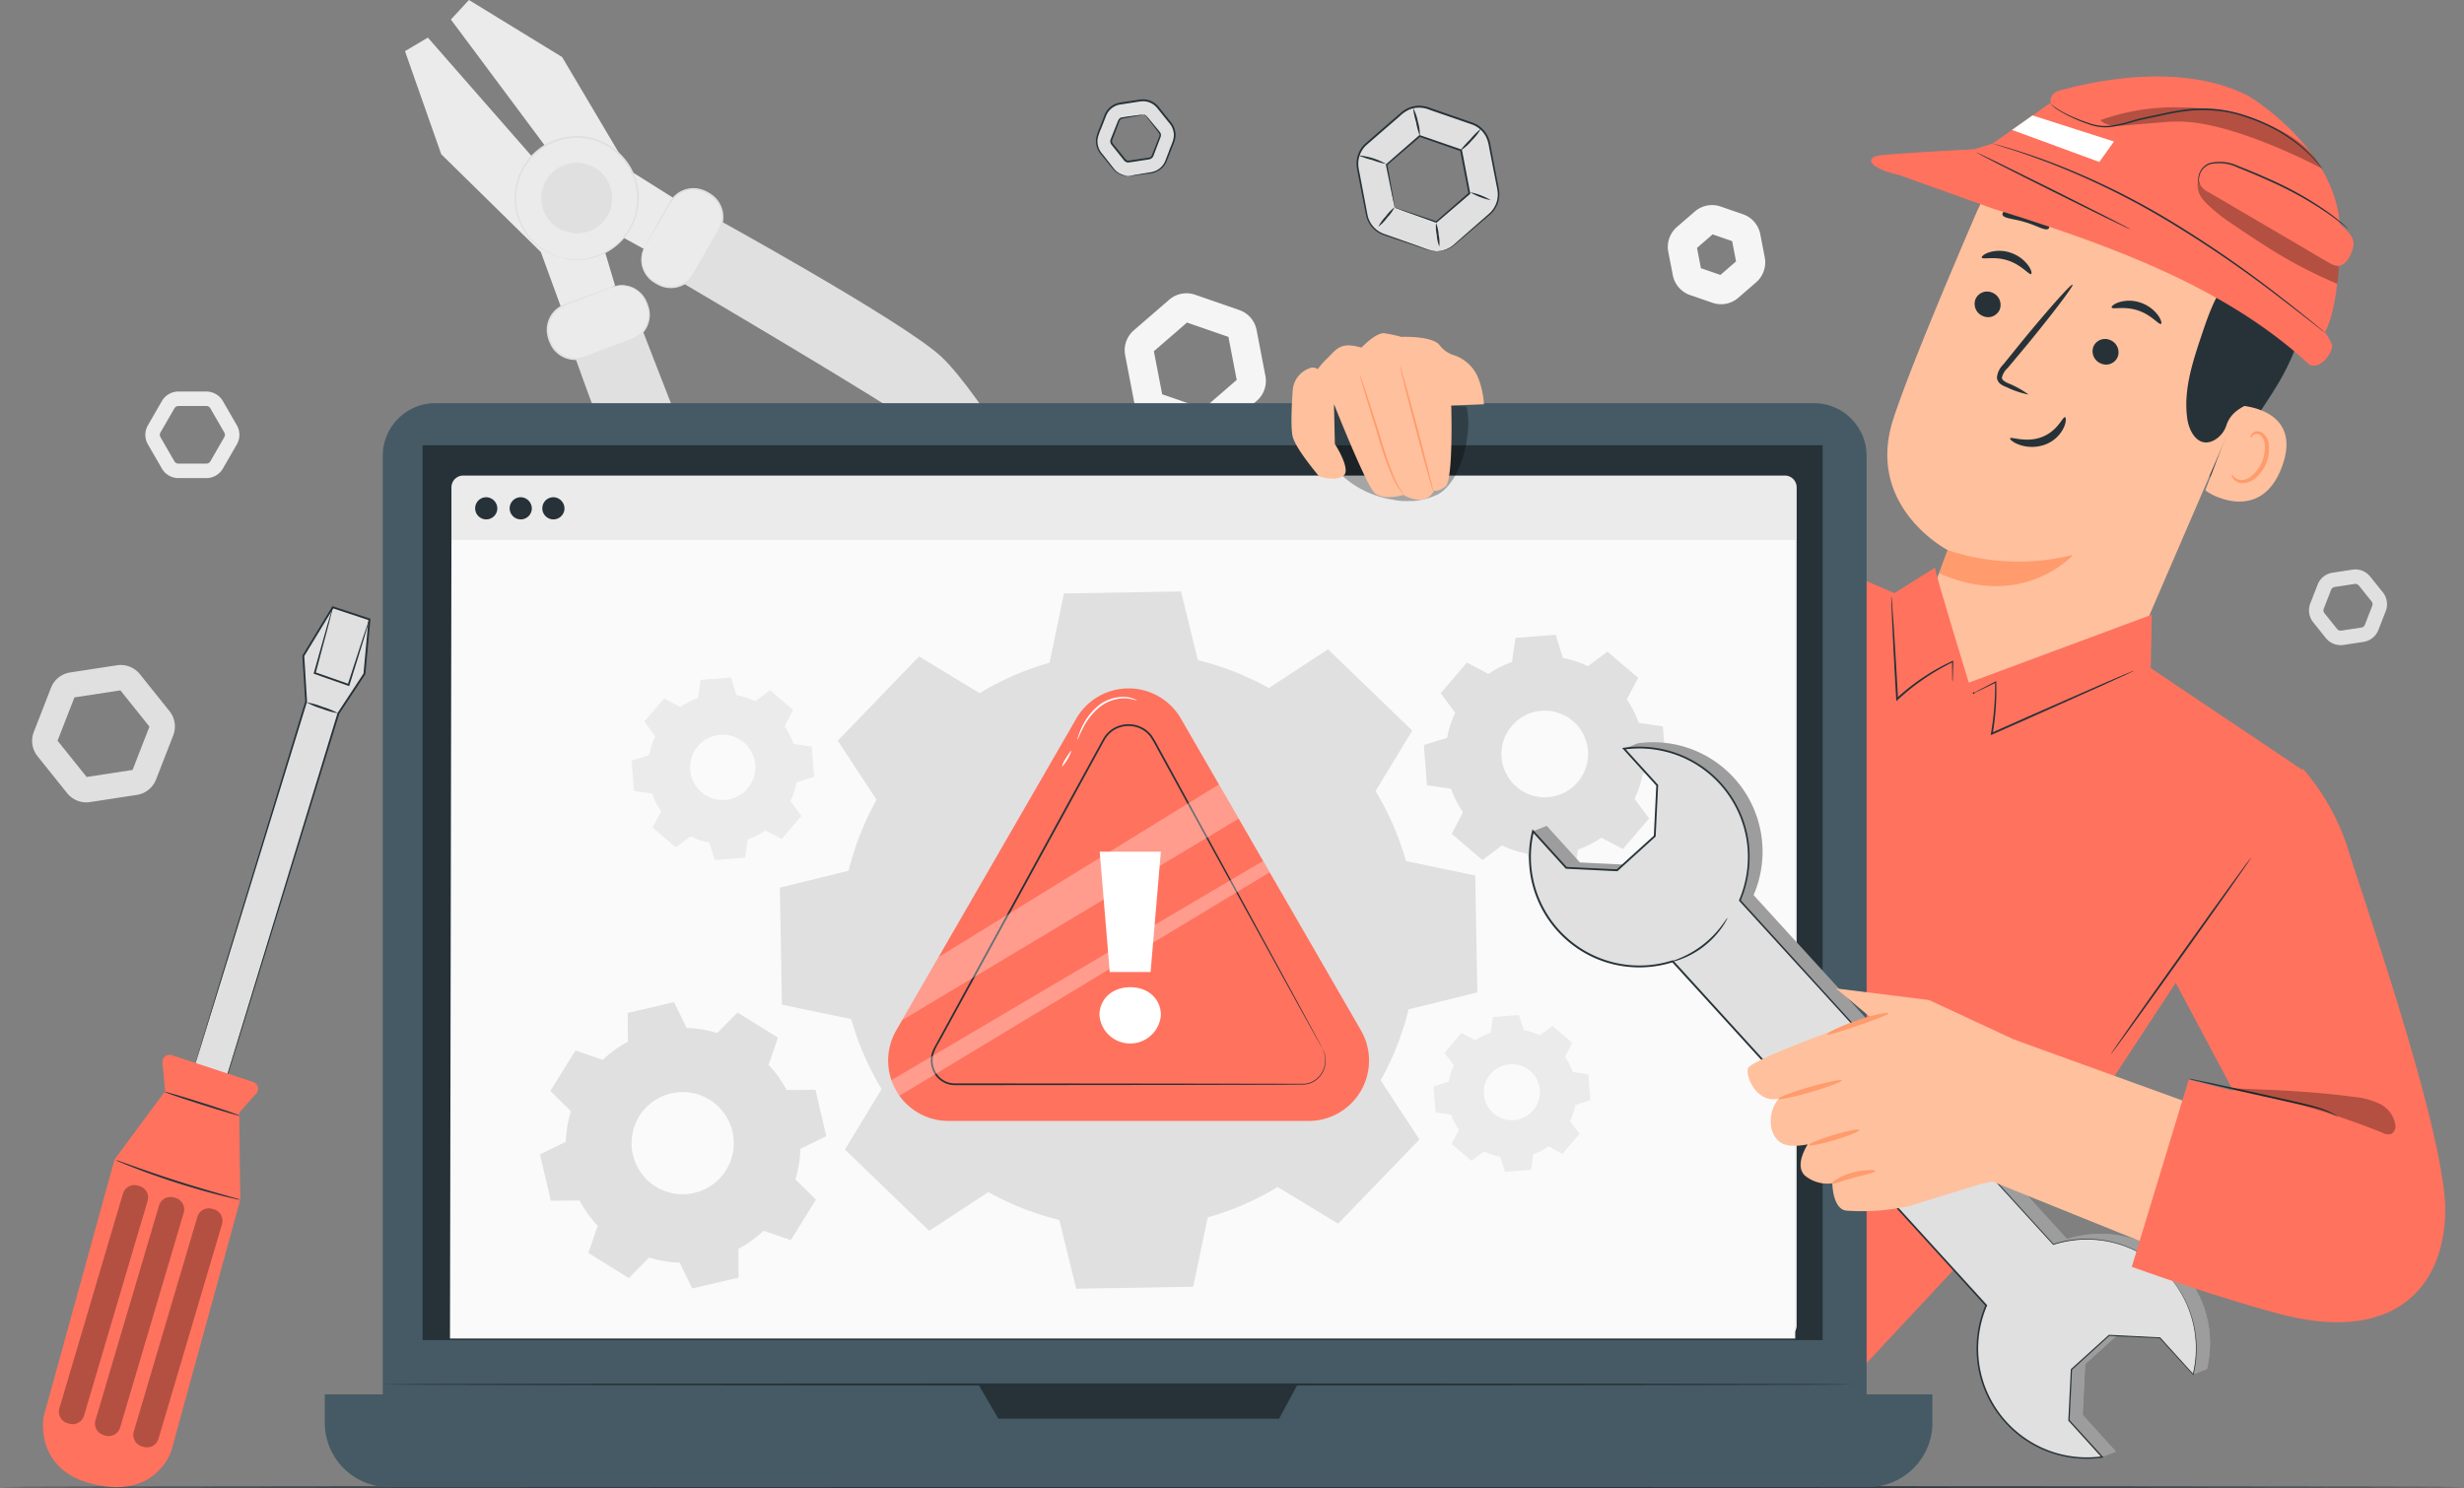 <svg id="Grupo_1079087" data-name="Grupo 1079087" xmlns="http://www.w3.org/2000/svg" xmlns:xlink="http://www.w3.org/1999/xlink" width="382" height="230.733" viewBox="0 0 382 230.733">
  <rect x="0" y="0" width="382" height="230.733" fill="#808080" stroke="none"/>
  <defs>
    <clipPath id="clip-path">
      <rect id="Rectángulo_379062" data-name="Rectángulo 379062" width="382" height="230.733" fill="none"/>
    </clipPath>
    <clipPath id="clip-path-5">
      <rect id="Rectángulo_379048" data-name="Rectángulo 379048" width="13.833" height="37.077" fill="none"/>
    </clipPath>
    <clipPath id="clip-path-10">
      <rect id="Rectángulo_379053" data-name="Rectángulo 379053" width="34.24" height="9.435" fill="none"/>
    </clipPath>
    <clipPath id="clip-path-11">
      <rect id="Rectángulo_379054" data-name="Rectángulo 379054" width="21.884" height="17.131" fill="none"/>
    </clipPath>
    <clipPath id="clip-path-12">
      <rect id="Rectángulo_379056" data-name="Rectángulo 379056" width="52.185" height="36.567" fill="none"/>
    </clipPath>
    <clipPath id="clip-path-13">
      <rect id="Rectángulo_379057" data-name="Rectángulo 379057" width="58.639" height="36.411" fill="none"/>
    </clipPath>
    <clipPath id="clip-path-14">
      <rect id="Rectángulo_379058" data-name="Rectángulo 379058" width="105.028" height="110.831" fill="none"/>
    </clipPath>
    <clipPath id="clip-path-15">
      <rect id="Rectángulo_379059" data-name="Rectángulo 379059" width="25.392" height="7.154" fill="none"/>
    </clipPath>
    <clipPath id="clip-path-16">
      <rect id="Rectángulo_379060" data-name="Rectángulo 379060" width="23.006" height="15.042" fill="none"/>
    </clipPath>
  </defs>
  <g id="Grupo_1079086" data-name="Grupo 1079086" clip-path="url(#clip-path)">
    <g id="Grupo_1079047" data-name="Grupo 1079047">
      <g id="Grupo_1079046" data-name="Grupo 1079046" clip-path="url(#clip-path)">
        <path id="Trazado_828046" data-name="Trazado 828046" d="M323.109,103.486a4.052,4.052,0,0,1-1.33-.224l-6.869-2.38a4.087,4.087,0,0,1-2.668-3.081l-1.373-7.139a4.088,4.088,0,0,1,1.335-3.851l5.5-4.759a4.085,4.085,0,0,1,4-.77l6.869,2.38a4.085,4.085,0,0,1,2.668,3.081l1.373,7.138a4.089,4.089,0,0,1-1.334,3.85l-5.5,4.759a4.087,4.087,0,0,1-2.672.994m-6.5-6.766,6.419,2.224,5.136-4.447-1.283-6.671L320.457,85.6l-5.136,4.447Z" transform="translate(-136.433 -35.584)" fill="#f5f5f5"/>
        <path id="Trazado_828047" data-name="Trazado 828047" d="M469.136,72.049a4.051,4.051,0,0,1-1.329-.223l-3.478-1.2a4.087,4.087,0,0,1-2.667-3.082l-.7-3.613a4.086,4.086,0,0,1,1.334-3.85l2.783-2.41a4.085,4.085,0,0,1,4-.769l3.476,1.205a4.086,4.086,0,0,1,2.668,3.082l.695,3.612a4.088,4.088,0,0,1-1.332,3.85l-2.783,2.41a4.088,4.088,0,0,1-2.673.993m-3.111-5.591,3.027,1.049,2.421-2.1-.605-3.145-3.027-1.049-2.421,2.1Z" transform="translate(-202.323 -24.879)" fill="#f5f5f5"/>
        <path id="Trazado_828048" data-name="Trazado 828048" d="M642.984,169.125a2.963,2.963,0,0,1-2.307-1.105l-1.958-2.444a2.963,2.963,0,0,1-.448-2.919l1.137-2.918a2.96,2.96,0,0,1,2.3-1.847l3.1-.475a2.962,2.962,0,0,1,2.751,1.072l1.959,2.444a2.961,2.961,0,0,1,.448,2.918l-1.137,2.918a2.961,2.961,0,0,1-2.3,1.847l-3.1.475a2.888,2.888,0,0,1-.444.034m2.27-9.5a.684.684,0,0,0-.107.008l-3.1.475a.709.709,0,0,0-.552.443l-1.138,2.918a.711.711,0,0,0,.108.7l1.959,2.444a.714.714,0,0,0,.66.257l3.1-.475a.709.709,0,0,0,.552-.443l1.138-2.918a.711.711,0,0,0-.108-.7l-1.959-2.444a.711.711,0,0,0-.554-.265" transform="translate(-280.1 -69.088)" fill="#e0e0e0"/>
        <path id="Trazado_828049" data-name="Trazado 828049" d="M17.274,205.1a3.808,3.808,0,0,1-2.965-1.422l-4.6-5.741a3.807,3.807,0,0,1-.575-3.751l2.671-6.858a3.807,3.807,0,0,1,2.961-2.374l7.275-1.115a3.8,3.8,0,0,1,3.536,1.377l4.6,5.742a3.806,3.806,0,0,1,.576,3.75l-2.672,6.858a3.806,3.806,0,0,1-2.961,2.374l-7.274,1.115a3.77,3.77,0,0,1-.571.043m-4.456-9.56,4.508,5.623,7.123-1.092,2.615-6.715-4.508-5.623-7.123,1.092Zm14.294-2.125Z" transform="translate(-3.895 -80.685)" fill="#e0e0e0"/>
        <path id="Trazado_828050" data-name="Trazado 828050" d="M49.627,121.639H45.289a2.961,2.961,0,0,1-2.558-1.477l-2.169-3.757a2.961,2.961,0,0,1,0-2.953l2.169-3.757a2.961,2.961,0,0,1,2.558-1.477h4.338a2.962,2.962,0,0,1,2.558,1.476l2.169,3.758a2.961,2.961,0,0,1,0,2.953l-2.169,3.758a2.962,2.962,0,0,1-2.558,1.476m-4.338-11.176a.711.711,0,0,0-.614.355l-2.169,3.757a.71.71,0,0,0,0,.709l2.169,3.757a.711.711,0,0,0,.614.355h4.338a.712.712,0,0,0,.615-.355l2.169-3.757a.71.71,0,0,0,0-.709l-2.169-3.757a.711.711,0,0,0-.615-.355Z" transform="translate(-17.633 -47.506)" fill="#ebebeb"/>
        <path id="Trazado_828051" data-name="Trazado 828051" d="M160.69,31.7l-8.459-5.323L141.846,8.846,127.4,0l-2.8,3.028L126.072,5l4.557,6.117,18.107,24.3,7.384,4.063Z" transform="translate(-54.698 0)" fill="#ebebeb"/>
        <path id="Trazado_828052" data-name="Trazado 828052" d="M144.491,48.859l-2.423-8.072L115.462,10.393l-3.547,2.1,5.617,15.981,15.445,15.17,3.461,9.475Z" transform="translate(-49.128 -4.562)" fill="#ebebeb"/>
        <path id="Trazado_828053" data-name="Trazado 828053" d="M191.294,59.176s30.045,16.488,36.1,22.055,20.194,28.741,18.758,31.7-2.535,3.34-5.795.494-13.792-18.75-16.624-21.32S185.708,68.89,185.708,68.89Z" transform="translate(-81.522 -25.977)" fill="#e0e0e0"/>
        <path id="Trazado_828054" data-name="Trazado 828054" d="M149.521,56.566a9.515,9.515,0,1,1,11.6-6.815,9.515,9.515,0,0,1-11.6,6.815" transform="translate(-62.51 -16.611)" fill="#ebebeb"/>
        <path id="Trazado_828055" data-name="Trazado 828055" d="M149.431,56.46a15.292,15.292,0,0,0,2.324.24,9.108,9.108,0,0,0,2.694-.4,9.406,9.406,0,0,0,6.706-9.927,8.82,8.82,0,0,0-.641-2.617,10.512,10.512,0,0,0-.609-1.256,10.658,10.658,0,0,0-.821-1.161,9.334,9.334,0,0,0-10.722-2.788,8.605,8.605,0,0,0-2.426,1.415,8.829,8.829,0,0,0-1.835,1.974,9.434,9.434,0,0,0,1.023,11.936,9.126,9.126,0,0,0,2.16,1.658,15.23,15.23,0,0,0,2.146.922.6.6,0,0,1-.151-.032l-.438-.122a4.354,4.354,0,0,1-.7-.243,6.7,6.7,0,0,1-.915-.425,8.986,8.986,0,0,1-2.222-1.644,9.6,9.6,0,0,1-2.792-7.4,9.644,9.644,0,0,1,1.663-4.8,9.044,9.044,0,0,1,1.881-2.038,8.845,8.845,0,0,1,2.5-1.465,9.595,9.595,0,0,1,11.049,2.873,8.823,8.823,0,0,1,1.467,2.494,9.059,9.059,0,0,1,.65,2.7,9.653,9.653,0,0,1-.885,5,9.6,9.6,0,0,1-6.043,5.105,9,9,0,0,1-2.741.355,6.71,6.71,0,0,1-1.006-.075,4.391,4.391,0,0,1-.728-.126l-.442-.106a.612.612,0,0,1-.148-.046" transform="translate(-62.42 -16.506)" fill="#e0e0e0"/>
        <path id="Trazado_828056" data-name="Trazado 828056" d="M153.806,55.8a5.372,5.372,0,1,1,6.551-3.848,5.373,5.373,0,0,1-6.551,3.848" transform="translate(-65.752 -19.853)" fill="#e0e0e0"/>
        <path id="Trazado_828057" data-name="Trazado 828057" d="M153.714,55.69a12.651,12.651,0,0,0,1.312.111,5.355,5.355,0,0,0,3.291-1.171A5.252,5.252,0,0,0,160.275,50a5.254,5.254,0,0,0-1.158-2.809,5.213,5.213,0,0,0-5.983-1.555,5.256,5.256,0,0,0-2.38,1.889,5.253,5.253,0,0,0-.543,5,5.357,5.357,0,0,0,2.3,2.625,12.814,12.814,0,0,0,1.2.543,4.092,4.092,0,0,1-1.254-.443,5.349,5.349,0,0,1-2.44-2.645,5.411,5.411,0,0,1-.432-2.488,5.5,5.5,0,0,1,.944-2.741,5.5,5.5,0,0,1,2.5-2,5.474,5.474,0,0,1,6.31,1.64,5.5,5.5,0,0,1,1.205,2.964,5.489,5.489,0,0,1-.51,2.853,5.405,5.405,0,0,1-1.589,1.963,5.35,5.35,0,0,1-3.419,1.123,4.1,4.1,0,0,1-1.311-.224" transform="translate(-65.661 -19.744)" fill="#e0e0e0"/>
        <path id="Trazado_828058" data-name="Trazado 828058" d="M177.86,61.071l3.886-6.764A4.143,4.143,0,0,1,187.4,52.78l.364.209a4.142,4.142,0,0,1,1.527,5.655l-3.886,6.764a4.143,4.143,0,0,1-5.655,1.528l-.364-.209a4.141,4.141,0,0,1-1.527-5.655" transform="translate(-77.835 -22.927)" fill="#ebebeb"/>
        <path id="Trazado_828059" data-name="Trazado 828059" d="M177.811,60.971a5.351,5.351,0,0,0-.466,1.58,4.233,4.233,0,0,0,.249,1.891,4.517,4.517,0,0,0,.581,1.041,4.235,4.235,0,0,0,.98.9,6.105,6.105,0,0,0,1.313.672,4.021,4.021,0,0,0,4.526-1.442c1.289-2.152,2.655-4.614,4.121-7.143a4.014,4.014,0,0,0,.02-3.947A3.916,3.916,0,0,0,187.8,53.11a4.861,4.861,0,0,0-1.726-.766,4.029,4.029,0,0,0-3.292.784,8.492,8.492,0,0,0-1.786,2.5l-2.307,3.922c-.266.44-.479.793-.64,1.059a2.439,2.439,0,0,1-.24.359,2.34,2.34,0,0,1,.189-.389c.15-.273.346-.634.592-1.086l2.227-3.968.742-1.312a4.406,4.406,0,0,1,1.072-1.278,4.27,4.27,0,0,1,3.5-.858,5.113,5.113,0,0,1,1.822.794,4.174,4.174,0,0,1,1.433,1.509,4.3,4.3,0,0,1-.015,4.233c-1.474,2.54-2.824,4.962-4.158,7.156a4.252,4.252,0,0,1-4.816,1.5,6.285,6.285,0,0,1-1.355-.714,4.378,4.378,0,0,1-1.012-.961,4.642,4.642,0,0,1-.587-1.1,4.094,4.094,0,0,1,.148-3.155,2.25,2.25,0,0,1,.223-.373" transform="translate(-77.786 -22.827)" fill="#e0e0e0"/>
        <path id="Trazado_828060" data-name="Trazado 828060" d="M157.618,92.006s11.383,32.326,15.891,39.2,25.074,24.6,28.228,23.663,3.708-1.958,1.429-5.637-16.258-16.657-18.332-19.869-16.723-41.292-16.723-41.292Z" transform="translate(-69.191 -38.663)" fill="#e0e0e0"/>
        <path id="Trazado_828061" data-name="Trazado 828061" d="M161.318,79.166,154.012,81.9a4.142,4.142,0,0,0-2.427,5.331l.147.393a4.142,4.142,0,0,0,5.331,2.426l7.306-2.735a4.141,4.141,0,0,0,2.426-5.331l-.147-.393a4.141,4.141,0,0,0-5.331-2.427" transform="translate(-66.427 -34.636)" fill="#ebebeb"/>
        <path id="Trazado_828062" data-name="Trazado 828062" d="M161.216,79.125a2.319,2.319,0,0,1,.4-.158,4.09,4.09,0,0,1,3.137.367,4.607,4.607,0,0,1,.987.757,4.384,4.384,0,0,1,.784,1.155,6.276,6.276,0,0,1,.484,1.454,4.253,4.253,0,0,1-2.26,4.509c-2.382.959-4.991,1.9-7.737,2.938a4.3,4.3,0,0,1-4.179-.673,4.183,4.183,0,0,1-1.257-1.66,5.128,5.128,0,0,1-.488-1.927,4.27,4.27,0,0,1,1.416-3.31,4.414,4.414,0,0,1,1.435-.849l1.415-.52,4.277-1.551,1.168-.408a2.43,2.43,0,0,1,.414-.123,2.422,2.422,0,0,1-.394.179l-1.148.459L155.429,81.4a8.481,8.481,0,0,0-2.76,1.355,4.027,4.027,0,0,0-1.309,3.121,4.862,4.862,0,0,0,.475,1.827,3.91,3.91,0,0,0,1.178,1.546,4.016,4.016,0,0,0,3.9.623c2.734-1.036,5.385-1.984,7.718-2.906a4.023,4.023,0,0,0,2.159-4.231,6.1,6.1,0,0,0-.449-1.4,4.225,4.225,0,0,0-.731-1.113,4.5,4.5,0,0,0-.932-.743,4.25,4.25,0,0,0-1.825-.554,5.385,5.385,0,0,0-1.635.2" transform="translate(-66.325 -34.595)" fill="#e0e0e0"/>
      </g>
    </g>
    <g id="Grupo_1079049" data-name="Grupo 1079049">
      <g id="Grupo_1079048" data-name="Grupo 1079048" clip-path="url(#clip-path)">
        <path id="Trazado_828063" data-name="Trazado 828063" d="M382,410.9c0,.081-85.52.146-190.991.146C85.5,411.046,0,410.981,0,410.9s85.5-.146,191.009-.146c105.471,0,190.991.065,190.991.146" transform="translate(0 -180.313)" fill="#263238"/>
      </g>
    </g>
    <g id="Grupo_1079060" data-name="Grupo 1079060">
      <g id="Grupo_1079059" data-name="Grupo 1079059" clip-path="url(#clip-path)">
        <path id="Trazado_828064" data-name="Trazado 828064" d="M53.163,240.087c.155-.47,17.636-57.614,17.636-57.614l-.438-7.1,4.572-7.528,5.679,1.875-.777,8.439L75.8,184.3,58.19,241.711Z" transform="translate(-23.337 -73.682)" fill="#e0e0e0"/>
        <path id="Trazado_828065" data-name="Trazado 828065" d="M53.163,239.95s.118.031.337.1l.971.3,3.734,1.176-.065.034c2.844-9.323,9.421-30.887,17.521-57.44l.006-.02.011-.017,4.034-6.136-.024.066c.248-2.692.511-5.547.776-8.439l.1.152-.469-.155-5.209-1.721.17-.063-4.573,7.527.02-.084q.222,3.63.435,7.1v.025l-.007.025L58.249,223.594l-3.718,12.012-1.005,3.222c-.115.362-.2.639-.265.835s-.1.287-.1.287.022-.091.075-.276.137-.467.243-.824l.962-3.205,3.633-12L70.664,182.3l-.006.049q-.215-3.463-.44-7.1l0-.045.023-.039,4.57-7.529.06-.1.111.036,5.209,1.72.47.155.11.036-.01.116c-.267,2.891-.53,5.747-.778,8.438l0,.036-.02.03-4.037,6.134.017-.036-17.7,57.386-.016.05-.049-.017-3.745-1.24-.952-.321c-.213-.072-.314-.112-.314-.112" transform="translate(-23.337 -73.545)" fill="#263238"/>
        <path id="Trazado_828066" data-name="Trazado 828066" d="M30.823,297.159l-7.851,10.616L11.993,347.6s-1.578,8.123,7.4,10.431c10.075,2.592,12.4-5.127,12.4-5.127l10.675-38.9-.16-13.5,2.635-2.967a1.111,1.111,0,0,0-.482-1.792L31.85,291.588A1.111,1.111,0,0,0,30.4,292.75Z" transform="translate(-5.218 -127.976)" fill="#ff725e"/>
        <path id="Trazado_828067" data-name="Trazado 828067" d="M57.1,305.461c-.025.077-2.667-.693-5.9-1.72s-5.837-1.921-5.813-2,2.667.693,5.9,1.72,5.837,1.921,5.813,2" transform="translate(-19.922 -132.457)" fill="#263238"/>
        <path id="Trazado_828068" data-name="Trazado 828068" d="M51.287,326.772a4.18,4.18,0,0,1-.787-.139c-.5-.107-1.226-.278-2.116-.5-1.781-.447-4.227-1.125-6.9-1.976s-5.056-1.719-6.767-2.387c-.856-.333-1.543-.613-2.015-.817a4.092,4.092,0,0,1-.721-.343,4.222,4.222,0,0,1,.762.237l2.046.729c1.726.617,4.118,1.45,6.783,2.3s5.1,1.557,6.861,2.055l2.09.591a4.22,4.22,0,0,1,.759.249" transform="translate(-14.041 -140.74)" fill="#263238"/>
        <g id="Grupo_1079052" data-name="Grupo 1079052" transform="translate(9.129 183.753)" opacity="0.3">
          <g id="Grupo_1079051" data-name="Grupo 1079051">
            <g id="Grupo_1079050" data-name="Grupo 1079050" clip-path="url(#clip-path-5)">
              <path id="Trazado_828069" data-name="Trazado 828069" d="M17.869,364.534l-.269-.08a1.853,1.853,0,0,1-1.251-2.3l9.857-33.29a1.853,1.853,0,0,1,2.3-1.251l.269.08a1.853,1.853,0,0,1,1.251,2.3l-9.857,33.29a1.853,1.853,0,0,1-2.3,1.251" transform="translate(-16.272 -327.534)"/>
            </g>
          </g>
        </g>
        <g id="Grupo_1079055" data-name="Grupo 1079055" transform="translate(14.726 185.596)" opacity="0.3">
          <g id="Grupo_1079054" data-name="Grupo 1079054">
            <g id="Grupo_1079053" data-name="Grupo 1079053" clip-path="url(#clip-path-5)">
              <path id="Trazado_828070" data-name="Trazado 828070" d="M27.845,367.818l-.269-.08a1.853,1.853,0,0,1-1.251-2.3l9.857-33.29a1.853,1.853,0,0,1,2.3-1.251l.269.08a1.853,1.853,0,0,1,1.251,2.3l-9.857,33.29a1.853,1.853,0,0,1-2.3,1.251" transform="translate(-26.248 -330.818)"/>
            </g>
          </g>
        </g>
        <g id="Grupo_1079058" data-name="Grupo 1079058" transform="translate(20.666 187.355)" opacity="0.3">
          <g id="Grupo_1079057" data-name="Grupo 1079057">
            <g id="Grupo_1079056" data-name="Grupo 1079056" clip-path="url(#clip-path-5)">
              <path id="Trazado_828071" data-name="Trazado 828071" d="M38.434,370.954l-.269-.08a1.853,1.853,0,0,1-1.251-2.3l9.857-33.29a1.853,1.853,0,0,1,2.3-1.251l.269.08a1.853,1.853,0,0,1,1.251,2.3L40.737,369.7a1.853,1.853,0,0,1-2.3,1.251" transform="translate(-36.837 -333.954)"/>
            </g>
          </g>
        </g>
        <path id="Trazado_828072" data-name="Trazado 828072" d="M89.578,195.8a11.619,11.619,0,0,1-2.5-.71,11.617,11.617,0,0,1-2.4-.986,11.658,11.658,0,0,1,2.5.71,11.618,11.618,0,0,1,2.4.986" transform="translate(-37.171 -85.205)" fill="#263238"/>
        <path id="Trazado_828073" data-name="Trazado 828073" d="M95.32,169.723a4.923,4.923,0,0,1-.2.787c-.162.545-.376,1.266-.637,2.145l-2.259,7.27-.043.141-.14-.049-2.584-.9-2.663-.934-.127-.045.036-.128c.811-2.884,1.523-5.412,2.047-7.274l.628-2.128a4.907,4.907,0,0,1,.26-.761,4.818,4.818,0,0,1-.164.787c-.139.546-.322,1.268-.546,2.15l-1.95,7.3-.091-.172,2.664.928,2.582.906-.183.092,2.355-7.239.719-2.12a4.907,4.907,0,0,1,.293-.756" transform="translate(-38.046 -73.682)" fill="#263238"/>
      </g>
    </g>
    <g id="Grupo_1079062" data-name="Grupo 1079062">
      <g id="Grupo_1079061" data-name="Grupo 1079061" clip-path="url(#clip-path)">
        <path id="Trazado_828074" data-name="Trazado 828074" d="M387.411,51.918a4.052,4.052,0,0,1-1.33-.223l-6.87-2.38a4.087,4.087,0,0,1-2.667-3.08l-1.373-7.14a4.084,4.084,0,0,1,1.335-3.851l5.5-4.759a4.088,4.088,0,0,1,4-.77l6.869,2.38a4.087,4.087,0,0,1,2.668,3.082l1.373,7.138a4.085,4.085,0,0,1-1.335,3.851l-5.5,4.759a4.084,4.084,0,0,1-2.672.993m-6.5-6.766,6.419,2.224,5.136-4.446-1.283-6.671-6.419-2.224-5.135,4.447Z" transform="translate(-164.66 -12.946)" fill="#e0e0e0"/>
        <path id="Trazado_828075" data-name="Trazado 828075" d="M384.362,48.6a2.853,2.853,0,0,1-.114-.444c-.07-.33-.164-.767-.282-1.316-.242-1.189-.58-2.852-.994-4.89a.11.11,0,0,1,.035-.1l5.116-4.469a.139.139,0,0,1,.136-.026l6.42,2.216.1.112v.005l0,.007,0,.014.006.027.01.055.021.109.042.219.084.436.165.865.325,1.7c.213,1.115.419,2.2.617,3.237a.138.138,0,0,1-.045.13L390.852,50.9a.109.109,0,0,1-.107.02l-4.7-1.684-1.262-.467a2.734,2.734,0,0,1-.423-.176,3.542,3.542,0,0,1,.469.134l1.3.419,4.69,1.57-.107.02,5.116-4.469-.045.13-.629-3.234-.328-1.7q-.083-.43-.167-.865l-.084-.436-.042-.219-.021-.109-.011-.055-.005-.027,0-.013v-.012l.094.109-6.415-2.232.135-.026-5.154,4.424.035-.1.882,4.866.229,1.342a3.53,3.53,0,0,1,.065.484" transform="translate(-168.116 -16.393)" fill="#263238"/>
        <path id="Trazado_828076" data-name="Trazado 828076" d="M387.305,51.8c0-.015.244-.006.695-.09a4.126,4.126,0,0,0,1.794-.826L395.372,46a4.01,4.01,0,0,0,1.256-1.995,4.1,4.1,0,0,0,.129-1.258,11.79,11.79,0,0,0-.222-1.322c-.352-1.808-.728-3.739-1.123-5.77A5.673,5.673,0,0,0,395,34.18a3.947,3.947,0,0,0-2.261-2.056l-1.581-.547-3.247-1.123-1.661-.575a4.621,4.621,0,0,0-1.685-.355,3.994,3.994,0,0,0-1.664.368,5.516,5.516,0,0,0-1.387,1l-2.6,2.248-2.5,2.169a3.953,3.953,0,0,0-1.279,2.708A5.591,5.591,0,0,0,375.3,39.5q.141.743.278,1.466l.532,2.8c.176.9.327,1.789.5,2.608a3.994,3.994,0,0,0,2.193,2.594c.328.147.682.255,1.012.375l1.878.663,3.007,1.068a16.854,16.854,0,0,0,1.906.635c.45.085.7.075.695.09a2.735,2.735,0,0,1-.7-.031,14.625,14.625,0,0,1-1.933-.585l-3.023-1.021-1.886-.642c-.333-.118-.678-.218-1.031-.372a4.189,4.189,0,0,1-2.33-2.714c-.191-.85-.342-1.714-.525-2.621s-.358-1.838-.546-2.8q-.14-.722-.284-1.465a5.865,5.865,0,0,1-.177-1.55,4.227,4.227,0,0,1,1.36-2.9l2.505-2.179,2.6-2.251c.224-.191.431-.383.674-.573a4.388,4.388,0,0,1,.781-.471,4.283,4.283,0,0,1,1.787-.4,4.916,4.916,0,0,1,1.78.371l1.66.576,3.245,1.127,1.582.55a4.229,4.229,0,0,1,2.416,2.208,5.923,5.923,0,0,1,.423,1.542c.386,2.033.753,3.965,1.1,5.775a11.9,11.9,0,0,1,.217,1.354,4.334,4.334,0,0,1-.145,1.33,4.221,4.221,0,0,1-1.339,2.093l-5.643,4.818a4.059,4.059,0,0,1-1.854.795,2.768,2.768,0,0,1-.7.031" transform="translate(-164.555 -12.832)" fill="#263238"/>
        <path id="Trazado_828077" data-name="Trazado 828077" d="M307.968,39.46a2.964,2.964,0,0,1-2.307-1.106L303.7,35.911a2.961,2.961,0,0,1-.448-2.92l1.137-2.918a2.961,2.961,0,0,1,2.3-1.847l3.1-.475a2.963,2.963,0,0,1,2.752,1.072l1.959,2.444a2.962,2.962,0,0,1,.448,2.918L313.812,37.1a2.961,2.961,0,0,1-2.3,1.847l-3.1.475a2.968,2.968,0,0,1-.444.034m2.269-9.5a.688.688,0,0,0-.107.008l-3.1.475a.71.71,0,0,0-.554.443l-1.137,2.918a.712.712,0,0,0,.108.7l1.959,2.443a.714.714,0,0,0,.661.258l3.1-.475a.71.71,0,0,0,.553-.443l1.137-2.918a.711.711,0,0,0-.108-.7l-1.959-2.444a.712.712,0,0,0-.554-.265" transform="translate(-133.034 -12.168)" fill="#e0e0e0"/>
        <path id="Trazado_828078" data-name="Trazado 828078" d="M311.886,31.707a.376.376,0,0,1,.241.011.714.714,0,0,1,.265.14,3.42,3.42,0,0,1,.266.3l1.594,1.915.259.318a.832.832,0,0,1,.155.454,1.113,1.113,0,0,1-.109.467q-.08.21-.162.426l-.7,1.844q-.094.243-.189.493a.855.855,0,0,1-.418.467,2.148,2.148,0,0,1-.577.131l-.555.087c-.757.113-1.5.243-2.337.351a.858.858,0,0,1-.639-.286l-.375-.466-.72-.9-.694-.871-.169-.212a.911.911,0,0,1-.158-.269.853.853,0,0,1,.013-.612l.729-1.835.333-.831a2.007,2.007,0,0,1,.19-.405.81.81,0,0,1,.361-.28c1.079-.2,1.9-.274,2.488-.357a4.015,4.015,0,0,1,.912-.074,1.135,1.135,0,0,1-.23.057l-.665.13c-.567.112-1.445.238-2.427.436a.6.6,0,0,0-.263.214,1.913,1.913,0,0,0-.156.362l-.316.837-.7,1.845a.579.579,0,0,0-.006.42,1.78,1.78,0,0,0,.286.4l.7.867.724.9.366.453a.565.565,0,0,0,.421.188l2.294-.342.556-.084a2.033,2.033,0,0,0,.5-.1.577.577,0,0,0,.287-.316l.194-.491.729-1.835.169-.423a.891.891,0,0,0,.1-.377.61.61,0,0,0-.107-.335l-.243-.314-1.522-1.973a.935.935,0,0,0-.684-.518" transform="translate(-134.684 -13.913)" fill="#263238"/>
        <path id="Trazado_828079" data-name="Trazado 828079" d="M307.873,39.346a1.884,1.884,0,0,1,.374-.058l1.071-.187,1.7-.286a4.086,4.086,0,0,0,1.021-.248,2.869,2.869,0,0,0,.957-.65,2.935,2.935,0,0,0,.663-1.085q.248-.646.514-1.342c.3-.939.933-1.9.705-2.97a2.955,2.955,0,0,0-.72-1.456l-1.121-1.394-.576-.716a3.223,3.223,0,0,0-.627-.638,2.826,2.826,0,0,0-1.691-.564,6.228,6.228,0,0,0-.931.108l-.937.143-1.823.283a2.828,2.828,0,0,0-1.929,1.506c-.116.24-.212.518-.316.774l-.6,1.519a7.949,7.949,0,0,0-.491,1.427,2.955,2.955,0,0,0,.766,2.462l1.409,1.792a7.528,7.528,0,0,0,.59.712,2.916,2.916,0,0,0,.613.461,3.632,3.632,0,0,0,1.381.407c0,.005-.033.009-.1.012a2.07,2.07,0,0,1-.285-.008,2.863,2.863,0,0,1-1.052-.311,2.952,2.952,0,0,1-.655-.461,7.364,7.364,0,0,1-.621-.711L303.72,36.1a3.164,3.164,0,0,1-.844-2.629,7.972,7.972,0,0,1,.491-1.483l.587-1.523c.105-.262.19-.521.321-.8a3.1,3.1,0,0,1,2.114-1.664c.616-.109,1.216-.192,1.84-.291l.937-.144a6.423,6.423,0,0,1,.976-.112,3.113,3.113,0,0,1,1.866.624,3.521,3.521,0,0,1,.678.691l.574.718,1.116,1.4a3.226,3.226,0,0,1,.768,1.585,3.077,3.077,0,0,1-.179,1.672l-.566,1.432-.53,1.336a3.133,3.133,0,0,1-.727,1.148,3.278,3.278,0,0,1-2.1.915l-1.706.236c-.468.061-.831.114-1.081.133a1.843,1.843,0,0,1-.382,0" transform="translate(-132.94 -12.054)" fill="#263238"/>
        <path id="Trazado_828080" data-name="Trazado 828080" d="M406.72,35.591a8.533,8.533,0,0,1-1.445,1.849,6.976,6.976,0,0,1-1.766,1.548,14.929,14.929,0,0,1,1.552-1.747,10.641,10.641,0,0,1,1.659-1.651" transform="translate(-177.131 -15.622)" fill="#263238"/>
        <path id="Trazado_828081" data-name="Trazado 828081" d="M390.472,29.843a6.76,6.76,0,0,1,.751,2.122,6.751,6.751,0,0,1,.3,2.232,12.372,12.372,0,0,1-.581-2.163,12.318,12.318,0,0,1-.467-2.19" transform="translate(-171.403 -13.1)" fill="#263238"/>
        <path id="Trazado_828082" data-name="Trazado 828082" d="M379.675,44.259a13.143,13.143,0,0,1-2.157-.618,13.056,13.056,0,0,1-2.129-.709,10.382,10.382,0,0,1,4.286,1.327" transform="translate(-164.788 -18.837)" fill="#263238"/>
        <path id="Trazado_828083" data-name="Trazado 828083" d="M380.889,60.3a6.735,6.735,0,0,1,1.147-1.6,6.745,6.745,0,0,1,1.371-1.414,6.706,6.706,0,0,1-1.147,1.6,6.731,6.731,0,0,1-1.371,1.414" transform="translate(-167.2 -25.146)" fill="#263238"/>
        <path id="Trazado_828084" data-name="Trazado 828084" d="M397.315,65.276a5.956,5.956,0,0,1-.395-1.809,5.935,5.935,0,0,1-.105-1.849,5.974,5.974,0,0,1,.395,1.809,5.979,5.979,0,0,1,.105,1.849" transform="translate(-174.176 -27.049)" fill="#263238"/>
        <path id="Trazado_828085" data-name="Trazado 828085" d="M409.455,54.347a10.163,10.163,0,0,1-3.205-1.232,10.163,10.163,0,0,1,3.205,1.232" transform="translate(-178.335 -23.31)" fill="#263238"/>
      </g>
    </g>
    <g id="Grupo_1079085" data-name="Grupo 1079085">
      <g id="Grupo_1079084" data-name="Grupo 1079084" clip-path="url(#clip-path)">
        <path id="Trazado_828086" data-name="Trazado 828086" d="M610.484,101.758A103.282,103.282,0,0,0,621.042,87.4a36.083,36.083,0,0,0,5.2-16.877c.021-.9-.368-7.161-1.235-7.411-.619-.179-1.045,5.347-1.552,5.744-4.843,3.792-7.992,9.42-9.8,15.3a80.587,80.587,0,0,0-3.174,17.6" transform="translate(-267.99 -27.703)" fill="#263238"/>
        <path id="Trazado_828087" data-name="Trazado 828087" d="M521.967,122.315c1.515-3.919,8.968-23.54,8.938-23.552,0,0-12.854-6.69-8.441-20.31,2.132-6.579,7.624-19.77,12.732-31.649a26.671,26.671,0,0,1,33.038-14.727l1.308.442c13.833,5.589,16.814,20.46,10.843,34.134l-27.471,63.675-24.088-7.446Z" transform="translate(-228.946 -13.463)" fill="#ffc09d"/>
        <path id="Trazado_828088" data-name="Trazado 828088" d="M537.182,152.044a34.58,34.58,0,0,0,19.423.742s-7.642,8.634-20.764,2.842Z" transform="translate(-235.223 -66.744)" fill="#ff9b6c"/>
        <path id="Trazado_828089" data-name="Trazado 828089" d="M545.779,81.817a2.044,2.044,0,0,0,1.207,2.585,1.956,1.956,0,0,0,2.586-1.073,2.045,2.045,0,0,0-1.206-2.585,1.956,1.956,0,0,0-2.588,1.073" transform="translate(-239.532 -35.379)" fill="#263238"/>
        <path id="Trazado_828090" data-name="Trazado 828090" d="M547.653,70.381c.154.334,1.989-.257,4.071.452,2.09.679,3.258,2.268,3.57,2.089.149-.075.059-.614-.444-1.324a5.61,5.61,0,0,0-2.752-1.984,5.392,5.392,0,0,0-3.348-.045c-.806.275-1.178.659-1.1.812" transform="translate(-240.404 -30.432)" fill="#263238"/>
        <path id="Trazado_828091" data-name="Trazado 828091" d="M578.372,94.922a2.044,2.044,0,0,0,1.208,2.585,1.955,1.955,0,0,0,2.586-1.072,2.046,2.046,0,0,0-1.206-2.585,1.957,1.957,0,0,0-2.589,1.073" transform="translate(-253.84 -41.132)" fill="#263238"/>
        <path id="Trazado_828092" data-name="Trazado 828092" d="M583.536,84.172c.155.334,1.991-.256,4.072.453,2.09.679,3.258,2.268,3.57,2.089.149-.076.06-.613-.444-1.324a5.606,5.606,0,0,0-2.752-1.984,5.391,5.391,0,0,0-3.347-.045c-.805.276-1.178.659-1.1.812" transform="translate(-256.156 -36.487)" fill="#263238"/>
        <path id="Trazado_828093" data-name="Trazado 828093" d="M556.74,95.706a14.569,14.569,0,0,0-3.179-1.754c-.514-.235-.982-.511-.949-.9a2.869,2.869,0,0,1,.888-1.458l2.943-3.522c4.135-5.032,7.319-9.242,7.115-9.407s-3.721,3.78-7.855,8.813q-1.511,1.868-2.885,3.568a3.254,3.254,0,0,0-.981,2,1.406,1.406,0,0,0,.612,1.073,3.774,3.774,0,0,0,.861.431,14.338,14.338,0,0,0,3.43,1.164" transform="translate(-242.245 -34.529)" fill="#263238"/>
        <path id="Trazado_828094" data-name="Trazado 828094" d="M563.98,115.3c-.333-.134-1.1,2.127-3.58,3.078s-4.8-.11-4.927.2c-.08.131.389.621,1.4.992a5.946,5.946,0,0,0,4.07-.039,5.178,5.178,0,0,0,2.856-2.63c.406-.917.343-1.562.184-1.6" transform="translate(-243.838 -50.613)" fill="#263238"/>
        <path id="Trazado_828095" data-name="Trazado 828095" d="M588.84,69.476c.014.636,2.186,1.07,4.532,2.191,2.368,1.073,4.1,2.455,4.594,2.057.227-.195.063-.844-.549-1.662a8.748,8.748,0,0,0-6.953-3.235c-1.02.058-1.622.351-1.625.65" transform="translate(-258.489 -30.209)" fill="#263238"/>
        <path id="Trazado_828096" data-name="Trazado 828096" d="M553.357,58.413c.207.6,1.809.591,3.543,1.151,1.754.5,3.081,1.395,3.585,1.013.228-.19.159-.742-.329-1.406a5.393,5.393,0,0,0-5.744-1.744c-.774.281-1.139.7-1.055.986" transform="translate(-242.907 -25.103)" fill="#263238"/>
        <path id="Trazado_828097" data-name="Trazado 828097" d="M614.479,112.04c.265-.022,10.25.39,6.823,9.563s-11.93,3.84-11.848,3.57,5.025-13.133,5.025-13.133" transform="translate(-267.538 -49.183)" fill="#ffc09d"/>
        <path id="Trazado_828098" data-name="Trazado 828098" d="M616.743,125.88c.052-.015.118.172.342.4a1.7,1.7,0,0,0,1.185.471c1.1.007,2.493-1.227,3.155-2.863a5.636,5.636,0,0,0,.407-2.455,1.97,1.97,0,0,0-.743-1.676.868.868,0,0,0-1.107.086c-.219.21-.229.415-.283.413-.034.013-.14-.227.076-.578a1.086,1.086,0,0,1,.576-.44,1.286,1.286,0,0,1,.971.1,2.4,2.4,0,0,1,1.138,2.045,5.79,5.79,0,0,1-.4,2.764c-.75,1.826-2.342,3.2-3.811,3.09a1.828,1.828,0,0,1-1.371-.789c-.2-.333-.171-.556-.133-.56" transform="translate(-270.725 -52.316)" fill="#ff9b6c"/>
        <path id="Trazado_828099" data-name="Trazado 828099" d="M566.672,32.738c-1.166-1.384,5.112-4.472,9.381-4.726,6.452-.384,15.433,1.3,19.948,4.682,5.436,4.07,9.34,9.05,10.272,15.778a38.512,38.512,0,0,1-3.009,19.908,11.7,11.7,0,0,1-3.431,5.091c-2.052,1.531-4.991,1.864-5.954,4.693a4.1,4.1,0,0,1-2.021,2.426c-2.355,1.138-3.76-1.319-4.058-3.357-.635-4.352.782-8.713,2.179-12.883.994-2.964,2.018-5.987,3.915-8.473,1.032-1.352,2.3-2.516,3.258-3.923a5.883,5.883,0,0,0,1.1-4.813,6.136,6.136,0,0,0-.454-1.036,10.213,10.213,0,0,0-8.768-5.43c-5.847-.154-15.682-.808-17.308-3.436-2.339-3.781-2.5-5.724-2.5-5.724Z" transform="translate(-248.695 -12.273)" fill="#263238"/>
        <path id="Trazado_828100" data-name="Trazado 828100" d="M575.472,24.1c.588.3,14.373,8.815,14.282,21.235S587.391,60.8,587.391,60.8a7.7,7.7,0,0,1,1.1,1.878c.37.944-1.744,4.14-3.559,3.074-12.377-11.484-29.432-18.078-48.889-24.1l-14.677-5.253c-4.292-.94-5.364-2.534-3.267-2.971,1.608-.335,14.938-1.009,14.938-1.009l2.879-.886,8.99-6.346s-.348-1.433,1.477-1.9,17.481-5.072,29.091.82" transform="translate(-226.978 -9.274)" fill="#ff725e"/>
        <path id="Trazado_828101" data-name="Trazado 828101" d="M550.667,39.662s.2.078.573.2l1.658.53c1.448.43,3.51,1.159,6.043,2.093a120.392,120.392,0,0,1,18.935,9.243,185.26,185.26,0,0,1,17.4,11.927c2.154,1.631,3.869,2.989,5.06,3.918l1.374,1.069c.315.242.49.359.49.359s-.152-.144-.457-.4L600.4,67.5c-1.172-.954-2.871-2.333-5.012-3.985a172.832,172.832,0,0,0-17.38-12.005,115.219,115.219,0,0,0-19-9.192c-5.084-1.856-8.34-2.651-8.34-2.651" transform="translate(-241.731 -17.411)" fill="#263238"/>
        <g id="Grupo_1079065" data-name="Grupo 1079065" transform="translate(325.646 16.649)" opacity="0.3">
          <g id="Grupo_1079064" data-name="Grupo 1079064">
            <g id="Grupo_1079063" data-name="Grupo 1079063" clip-path="url(#clip-path-10)">
              <path id="Trazado_828102" data-name="Trazado 828102" d="M614.693,39.11s-15.213-8.143-23.617-7.155l.982-.134-7.846.653c-1.325.111-2.847.15-3.759-.817a33.783,33.783,0,0,1,12.286-1.98c7.523.039,18.561,2.737,21.954,9.434" transform="translate(-580.453 -29.676)"/>
            </g>
          </g>
        </g>
        <path id="Trazado_828103" data-name="Trazado 828103" d="M608.841,38.693a12.062,12.062,0,0,0-1.118-1.442,21.232,21.232,0,0,0-3.69-3.335,25.25,25.25,0,0,0-6.563-3.362,21.2,21.2,0,0,0-8.921-1.239,38.184,38.184,0,0,0-4.624.762c-1.473.335-2.9.584-4.252.959a22.9,22.9,0,0,1-3.808.907,7.353,7.353,0,0,1-3.328-.443c-3.978-1.307-6.127-2.961-5.862-3.151a.667.667,0,0,0,.209.421,5.351,5.351,0,0,0,1.075.828,22.773,22.773,0,0,0,4.521,2.078,7.509,7.509,0,0,0,3.408.483,22.645,22.645,0,0,0,3.85-.89c1.328-.362,2.771-.609,4.241-.94a38.7,38.7,0,0,1,4.593-.752,21.174,21.174,0,0,1,8.82,1.206,25.606,25.606,0,0,1,6.534,3.285,22.429,22.429,0,0,1,3.721,3.252c.4.431.691.777.882,1.019s.312.355.312.355" transform="translate(-248.749 -12.445)" fill="#263238"/>
        <g id="Grupo_1079068" data-name="Grupo 1079068" transform="translate(340.695 26.868)" opacity="0.3">
          <g id="Grupo_1079067" data-name="Grupo 1079067">
            <g id="Grupo_1079066" data-name="Grupo 1079066" clip-path="url(#clip-path-11)">
              <path id="Trazado_828104" data-name="Trazado 828104" d="M629.162,62.214c-2.881-1.013-4.814-2.514-7.466-4.127-2.825-1.718-5.67-3.287-8.41-5.138-2.079-1.4-4.6-2.889-5.525-5.059a3.536,3.536,0,0,0-.054,3.476c.589,1.144,3.09,3.125,4.154,3.848,6.064,4.122,10.279,6.939,17.057,9.808a21.01,21.01,0,0,0,.244-2.808" transform="translate(-607.278 -47.891)"/>
            </g>
          </g>
        </g>
        <path id="Trazado_828105" data-name="Trazado 828105" d="M629.434,54.827c1.557,1.422,2.5,2.343,2.013,3.919-.4,1.312-1.21,2.808-2.566,2.6a3.375,3.375,0,0,1-1.147-.492L609.179,49.983a3.13,3.13,0,0,1-1.54-1.476,2.132,2.132,0,0,1,1.633-2.5,5.85,5.85,0,0,1,3.285.371,70.118,70.118,0,0,1,16.878,8.452" transform="translate(-266.705 -20.144)" fill="#ff725e"/>
        <path id="Trazado_828106" data-name="Trazado 828106" d="M607.8,48.381a2.025,2.025,0,0,1-.237-1.054,2.642,2.642,0,0,1,1.683-2.234,6.557,6.557,0,0,1,4.314.49c1.571.63,3.293,1.346,5.07,2.158a55.968,55.968,0,0,1,8.736,4.848c1.056.723,1.872,1.363,2.435,1.807l.642.518a1.212,1.212,0,0,0,.236.168,1.251,1.251,0,0,0-.2-.208l-.612-.557c-.544-.469-1.345-1.134-2.393-1.881a51.294,51.294,0,0,0-8.734-4.935c-1.784-.815-3.509-1.525-5.091-2.144a6.646,6.646,0,0,0-4.468-.439,2.735,2.735,0,0,0-1.719,2.4,1.786,1.786,0,0,0,.174.817.968.968,0,0,0,.165.24" transform="translate(-266.664 -19.62)" fill="#263238"/>
        <path id="Trazado_828107" data-name="Trazado 828107" d="M559.175,31.9l12.632,4.046-2.273,3.171L556,34.145Z" transform="translate(-244.071 -14.003)" fill="#fff"/>
        <path id="Trazado_828108" data-name="Trazado 828108" d="M569.987,54.032c.033-.065-5.285-2.784-11.876-6.072s-11.961-5.9-11.993-5.839,5.284,2.783,11.877,6.073,11.96,5.9,11.992,5.838" transform="translate(-239.734 -18.49)" fill="#263238"/>
        <path id="Trazado_828109" data-name="Trazado 828109" d="M512.993,168.007l.166-8.292-28.376,10.541s-5.244-17.035-5.244-17.839l-6.289,3.953L462.8,151.875l-10.452-5.165-21.141,37-22.177,65.394,52.261,34.851,38.744-41.522,23.554-35.891,12.95-22.734Z" transform="translate(-179.555 -64.403)" fill="#ff725e"/>
        <path id="Trazado_828110" data-name="Trazado 828110" d="M532.134,178.124a5.354,5.354,0,0,1-.044-.829c-.007-.581-.017-1.36-.029-2.325l.128.081a35.49,35.49,0,0,0-8.545,5.851l-.227.212-.017-.31c-.021-.369-.043-.762-.066-1.16-.227-4.067-.417-7.749-.54-10.416-.054-1.3-.1-2.37-.13-3.159-.009-.346-.015-.63-.021-.859a1.142,1.142,0,0,1,.013-.3,1.19,1.19,0,0,1,.046.3l.075.857c.056.787.131,1.854.223,3.153.175,2.664.4,6.344.625,10.411.022.4.044.791.064,1.16l-.244-.1a33.244,33.244,0,0,1,8.666-5.8l.131-.059,0,.141c-.022.966-.04,1.744-.054,2.325a5.3,5.3,0,0,1-.053.829" transform="translate(-229.43 -72.392)" fill="#263238"/>
        <path id="Trazado_828111" data-name="Trazado 828111" d="M570.151,185.381a1.749,1.749,0,0,1-.323.176l-.95.451-3.516,1.61-11.647,5.21-5.533,2.444-.236.1.044-.254a43.638,43.638,0,0,0,.646-7.985l.132.079-2.619,1.273-.7.327a.134.134,0,1,1-.022-.045l.679-.369,2.582-1.348.127-.066,0,.145a40.746,40.746,0,0,1-.556,8.036l-.191-.149,5.527-2.46,11.682-5.132,3.555-1.525.972-.4a1.777,1.777,0,0,1,.347-.122" transform="translate(-239.33 -81.378)" fill="#263238"/>
        <path id="Trazado_828112" data-name="Trazado 828112" d="M327.645,275.736h-213.7a8.173,8.173,0,0,1-8.173-8.172V119.6a8.173,8.173,0,0,1,8.173-8.172h213.7a8.172,8.172,0,0,1,8.172,8.172V267.563a8.172,8.172,0,0,1-8.172,8.172" transform="translate(-46.433 -48.914)" fill="#455a64"/>
        <path id="Trazado_828113" data-name="Trazado 828113" d="M329,399.765H99.736a9.985,9.985,0,0,1-9.985-9.985v-4.392H338.984v4.392A9.985,9.985,0,0,1,329,399.765" transform="translate(-39.399 -169.177)" fill="#455a64"/>
        <rect id="Rectángulo_379055" data-name="Rectángulo 379055" width="217.048" height="138.757" transform="translate(65.518 69.041)" fill="#263238"/>
        <path id="Trazado_828114" data-name="Trazado 828114" d="M270.375,382.641l3.093,5.313h43.519l2.872-5.313Z" transform="translate(-118.689 -167.971)" fill="#263238"/>
        <path id="Trazado_828115" data-name="Trazado 828115" d="M331.47,265.051H126.588a1.836,1.836,0,0,1-1.836-1.836V133.272a1.836,1.836,0,0,1,1.836-1.836H331.47a1.836,1.836,0,0,1,1.836,1.836V263.215a1.836,1.836,0,0,1-1.836,1.836" transform="translate(-54.764 -57.698)" fill="#ebebeb"/>
        <path id="Trazado_828116" data-name="Trazado 828116" d="M332.907,273.06H124.353l.223-123.825h208.33Z" transform="translate(-54.589 -65.511)" fill="#fafafa"/>
        <path id="Trazado_828117" data-name="Trazado 828117" d="M153.3,139.227a1.719,1.719,0,1,1-1.718-1.8,1.76,1.76,0,0,1,1.718,1.8" transform="translate(-65.787 -60.328)" fill="#263238"/>
        <path id="Trazado_828118" data-name="Trazado 828118" d="M134.743,139.227a1.719,1.719,0,1,1-1.717-1.8,1.76,1.76,0,0,1,1.717,1.8" transform="translate(-57.642 -60.328)" fill="#263238"/>
        <path id="Trazado_828119" data-name="Trazado 828119" d="M144.279,139.227a1.719,1.719,0,1,1-1.717-1.8,1.76,1.76,0,0,1,1.717,1.8" transform="translate(-61.828 -60.328)" fill="#263238"/>
        <path id="Trazado_828120" data-name="Trazado 828120" d="M333.841,382.515c0,.089-51.058.161-114.027.161-62.991,0-114.038-.072-114.038-.161s51.047-.161,114.038-.161c62.969,0,114.027.072,114.027.161" transform="translate(-46.434 -167.846)" fill="#263238"/>
        <path id="Trazado_828121" data-name="Trazado 828121" d="M246.468,179.233a44.432,44.432,0,0,1,10.85-4.715l2.235-10.74,18.146-.318,2.611,10.654a44.447,44.447,0,0,1,11.011,4.331l9.17-6.011,13.057,12.607-5.684,9.374a44.459,44.459,0,0,1,4.715,10.853l10.739,2.235.319,18.146-10.654,2.612a44.47,44.47,0,0,1-4.331,11.008l6.01,9.172-12.6,13.057-9.376-5.685a44.453,44.453,0,0,1-10.852,4.715l-2.235,10.74-18.145.319-2.612-10.655a44.49,44.49,0,0,1-11.009-4.332l-9.171,6.011L225.6,250l5.685-9.375a44.433,44.433,0,0,1-4.716-10.852l-10.74-2.235-.318-18.145,10.654-2.613a44.5,44.5,0,0,1,4.331-11.009l-6.011-9.171,12.605-13.057Zm9.673,24.173a19.469,19.469,0,1,0,27.529-.484,19.469,19.469,0,0,0-27.529.484" transform="translate(-94.605 -71.755)" fill="#e0e0e0"/>
        <path id="Trazado_828122" data-name="Trazado 828122" d="M397.074,191.414a15.326,15.326,0,0,1,1.264-3.877l-2.26-3.032,4.066-4.755,3.345,1.762a15.328,15.328,0,0,1,3.634-1.85l.546-3.74,6.237-.487,1.119,3.61a15.309,15.309,0,0,1,3.878,1.264l3.031-2.26,4.755,4.066-1.762,3.346a15.313,15.313,0,0,1,1.85,3.634l3.74.546.488,6.236L427.4,197a15.3,15.3,0,0,1-1.264,3.877l2.26,3.032-4.065,4.754-3.346-1.762a15.356,15.356,0,0,1-3.634,1.85l-.545,3.74-6.237.487-1.119-3.61a15.33,15.33,0,0,1-3.878-1.264l-3.032,2.26L397.78,206.3l1.761-3.346a15.357,15.357,0,0,1-1.85-3.634l-3.74-.546-.488-6.236Zm8.452,1.891a6.714,6.714,0,1,0,5.52-5.993,6.716,6.716,0,0,0-5.52,5.993" transform="translate(-172.723 -77.012)" fill="#e0e0e0"/>
        <path id="Trazado_828123" data-name="Trazado 828123" d="M153.226,298.624a18.1,18.1,0,0,1,.781-4.75l-3.179-3.133,3.893-6.274,4.218,1.457a18.094,18.094,0,0,1,3.909-2.81l-.033-4.461L170,276.969l1.952,4.011a18.081,18.081,0,0,1,4.751.781l3.132-3.179,6.275,3.893-1.456,4.219a18.091,18.091,0,0,1,2.808,3.909l4.462-.033,1.684,7.189-4.011,1.952a18.08,18.08,0,0,1-.782,4.75L192,307.6l-3.892,6.274-4.219-1.456a18.106,18.106,0,0,1-3.909,2.809l.033,4.461-7.189,1.684-1.952-4.011a18.053,18.053,0,0,1-4.75-.781l-3.133,3.179-6.274-3.893,1.456-4.219a18.1,18.1,0,0,1-2.809-3.909l-4.461.033-1.685-7.189Zm10.4,2.024a7.921,7.921,0,1,0,5.906-9.519,7.921,7.921,0,0,0-5.906,9.519" transform="translate(-65.502 -121.584)" fill="#e0e0e0"/>
        <path id="Trazado_828124" data-name="Trazado 828124" d="M177.247,199.294a11.557,11.557,0,0,1,.953-2.923l-1.7-2.286,3.065-3.584,2.522,1.328a11.555,11.555,0,0,1,2.74-1.395l.411-2.82,4.7-.367.844,2.722a11.526,11.526,0,0,1,2.923.953l2.286-1.7,3.584,3.065-1.328,2.522a11.567,11.567,0,0,1,1.4,2.74l2.819.411.367,4.7-2.721.844a11.556,11.556,0,0,1-.953,2.923l1.7,2.286-3.065,3.584-2.522-1.329a11.554,11.554,0,0,1-2.739,1.4l-.411,2.82-4.7.367-.844-2.721a11.542,11.542,0,0,1-2.923-.953l-2.285,1.7-3.584-3.065,1.328-2.523a11.543,11.543,0,0,1-1.4-2.739l-2.82-.411-.367-4.7Zm6.369,2.284a5.059,5.059,0,1,0,4.65-5.438,5.059,5.059,0,0,0-4.65,5.438" transform="translate(-76.613 -82.198)" fill="#ebebeb"/>
        <path id="Trazado_828125" data-name="Trazado 828125" d="M398.49,290.874a9.932,9.932,0,0,1,.818-2.511l-1.463-1.963,2.633-3.079,2.166,1.141a9.939,9.939,0,0,1,2.353-1.2l.353-2.422,4.039-.315.725,2.337a9.94,9.94,0,0,1,2.512.819l1.963-1.463,3.079,2.633-1.141,2.167a9.922,9.922,0,0,1,1.2,2.353l2.422.353.316,4.039-2.338.725a9.936,9.936,0,0,1-.819,2.511l1.464,1.964-2.633,3.079-2.167-1.141a9.936,9.936,0,0,1-2.353,1.2l-.353,2.422-4.039.316L406.5,302.5a9.912,9.912,0,0,1-2.511-.819l-1.963,1.464-3.079-2.633,1.141-2.167a9.924,9.924,0,0,1-1.2-2.353l-2.422-.353-.315-4.039Zm5.471,1.962a4.346,4.346,0,1,0,3.994-4.671,4.346,4.346,0,0,0-3.994,4.671" transform="translate(-173.903 -123.145)" fill="#ebebeb"/>
        <path id="Trazado_828126" data-name="Trazado 828126" d="M282.7,257.336H254.784a9.364,9.364,0,0,1-8.11-14.046l13.957-24.173,13.956-24.173a9.364,9.364,0,0,1,16.219,0l13.957,24.173,13.956,24.173a9.364,9.364,0,0,1-8.11,14.046Z" transform="translate(-107.728 -83.521)" fill="#ff725e"/>
        <path id="Trazado_828127" data-name="Trazado 828127" d="M317.933,250.435s.078.144.218.434a3.858,3.858,0,0,1-.37,3.6,3.807,3.807,0,0,1-1.052,1.048,3.449,3.449,0,0,1-1.605.524c-4.756.051-11.625.043-20.119.063l-29.835.031-4.262,0a3.674,3.674,0,0,1-3.439-2.488,4.059,4.059,0,0,1-.141-2.26c.049-.186.109-.369.17-.552.082-.173.16-.354.247-.522l.538-.984,2.178-3.984,9.077-16.594,9.085-16.6,4.322-7.89c.36-.643.688-1.287,1.069-1.921a4.379,4.379,0,0,1,1.57-1.559,4.62,4.62,0,0,1,4.221-.189,4.408,4.408,0,0,1,1.668,1.332,18.387,18.387,0,0,1,1.05,1.8l1.94,3.552,3.709,6.793c2.392,4.383,4.619,8.467,6.653,12.2l9.616,17.668,2.6,4.81.67,1.254c.149.284.219.433.219.433s-.087-.139-.246-.418l-.7-1.24-2.649-4.784-9.7-17.624-6.685-12.177-3.722-6.787-1.946-3.549a18.445,18.445,0,0,0-1.031-1.764,4.133,4.133,0,0,0-1.57-1.251,4.348,4.348,0,0,0-3.969.182,4.088,4.088,0,0,0-1.472,1.466c-.367.612-.7,1.272-1.061,1.911l-4.315,7.894-9.08,16.6-9.083,16.591-2.181,3.983a8.4,8.4,0,0,0-.929,1.985,3.777,3.777,0,0,0,.13,2.1,3.4,3.4,0,0,0,3.177,2.309l4.262,0,29.835.031,20.111.03a3.347,3.347,0,0,0,1.559-.5,3.736,3.736,0,0,0,1.033-1.012,3.814,3.814,0,0,0,.667-2.155,4.159,4.159,0,0,0-.443-1.828" transform="translate(-112.919 -87.873)" fill="#263238"/>
        <path id="Trazado_828128" data-name="Trazado 828128" d="M303.822,260.725c0-2.475,1.972-4.321,4.783-4.321s4.741,1.846,4.741,4.321a4.776,4.776,0,0,1-9.524,0m.042-25.341h9.482l-1.594,18.67h-6.335Z" transform="translate(-133.372 -103.329)" fill="#fff"/>
        <path id="Trazado_828129" data-name="Trazado 828129" d="M306.987,193.193a7.691,7.691,0,0,0-1.777-.366,6.284,6.284,0,0,0-4.045,1.353,10.167,10.167,0,0,0-2.675,3.434c-.509,1.01-.748,1.676-.793,1.659a1.561,1.561,0,0,1,.117-.484,11.81,11.81,0,0,1,.49-1.264,9.474,9.474,0,0,1,2.681-3.575,6.169,6.169,0,0,1,4.239-1.328,4.264,4.264,0,0,1,1.327.325,1.354,1.354,0,0,1,.435.247" transform="translate(-130.681 -84.547)" fill="#fff"/>
        <path id="Trazado_828130" data-name="Trazado 828130" d="M293.448,209.984a3.733,3.733,0,0,1,.614-1.325c.408-.691.8-1.218.866-1.176a7.305,7.305,0,0,1-1.48,2.5" transform="translate(-128.813 -91.079)" fill="#fff"/>
        <g id="Grupo_1079071" data-name="Grupo 1079071" transform="translate(139.855 121.629)" opacity="0.3">
          <g id="Grupo_1079070" data-name="Grupo 1079070">
            <g id="Grupo_1079069" data-name="Grupo 1079069" clip-path="url(#clip-path-12)">
              <path id="Trazado_828131" data-name="Trazado 828131" d="M298.4,216.8l-43.47,26.786-5.647,9.78,52.186-31.251Z" transform="translate(-249.286 -216.8)" fill="#fff"/>
            </g>
          </g>
        </g>
        <g id="Grupo_1079074" data-name="Grupo 1079074" transform="translate(138.196 133.5)" opacity="0.3">
          <g id="Grupo_1079073" data-name="Grupo 1079073">
            <g id="Grupo_1079072" data-name="Grupo 1079072" clip-path="url(#clip-path-13)">
              <path id="Trazado_828132" data-name="Trazado 828132" d="M303.949,237.959l-57.62,33.989a6.085,6.085,0,0,0,1.252,2.422l57.387-34.646Z" transform="translate(-246.329 -237.959)" fill="#fff"/>
            </g>
          </g>
        </g>
        <path id="Trazado_828133" data-name="Trazado 828133" d="M524.126,286.94a16.967,16.967,0,0,0-17.753-4.754L501,276.294l-.748-.837-42.484-46.613a16.968,16.968,0,0,0-17.962-23.529l-2.075.825,7.227,4.853-.383,7.88-5.842,5.3-7.88-.383-5.151-5.678-2.129.832c-.61,4.756,2.578,10.744,6.052,14.573a16.967,16.967,0,0,0,17.725,4.762l43.2,47.394,1.329,1.473,4.094,4.492a16.966,16.966,0,0,0,3.021,18.1c3.46,3.814,8.05,6.36,12.823,6.231l2.129-.832-5.152-5.678.383-7.88,5.842-5.3,7.88.383,3.022,6.51,2.129-.833a16.95,16.95,0,0,0-3.923-15.405" transform="translate(-185.907 -90.056)" fill="#e0e0e0"/>
        <g id="Grupo_1079077" data-name="Grupo 1079077" transform="translate(237.592 115.092)" opacity="0.3">
          <g id="Grupo_1079076" data-name="Grupo 1079076">
            <g id="Grupo_1079075" data-name="Grupo 1079075" clip-path="url(#clip-path-14)">
              <path id="Trazado_828134" data-name="Trazado 828134" d="M524.126,286.94a16.967,16.967,0,0,0-17.753-4.754L501,276.294l-.748-.837-42.484-46.613a16.968,16.968,0,0,0-17.962-23.529l-2.075.825,7.227,4.853-.383,7.88-5.842,5.3-7.88-.383-5.151-5.678-2.129.832c-.61,4.756,2.578,10.744,6.052,14.573a16.967,16.967,0,0,0,17.725,4.762l43.2,47.394,1.329,1.473,4.094,4.492a16.966,16.966,0,0,0,3.021,18.1c3.46,3.814,8.05,6.36,12.823,6.231l2.129-.832-5.152-5.678.383-7.88,5.842-5.3,7.88.383,3.022,6.51,2.129-.833a16.95,16.95,0,0,0-3.923-15.405" transform="translate(-423.499 -205.148)"/>
            </g>
          </g>
        </g>
        <path id="Trazado_828135" data-name="Trazado 828135" d="M521.682,288.423a16.967,16.967,0,0,0-17.753-4.754l-5.37-5.892-.748-.836-42.484-46.614A16.968,16.968,0,0,0,437.365,206.8l5.151,5.678-.383,7.88-5.842,5.3-7.88-.383L423.26,219.6a16.968,16.968,0,0,0,21.649,20.168l43.2,47.394,1.329,1.473,4.094,4.492a16.968,16.968,0,0,0,17.973,23.5l-5.152-5.678.383-7.88,5.843-5.3,7.88.383,5.151,5.678a16.951,16.951,0,0,0-3.923-15.405" transform="translate(-185.593 -90.707)" fill="#e0e0e0"/>
        <path id="Trazado_828136" data-name="Trazado 828136" d="M521.569,288.32s.245.271.713.812a17.984,17.984,0,0,1,1.756,2.649,16.987,16.987,0,0,1,1.514,11.958l-.027.111-.076-.085-5.16-5.67.05.024-7.88-.372.059-.021-5.837,5.307.03-.062c-.117,2.447-.244,5.113-.376,7.88l-.025-.071,5.156,5.674.133.146-.2.028a17.041,17.041,0,0,1-15.385-5.819,16.886,16.886,0,0,1-3.876-8.315,17.212,17.212,0,0,1,1.157-9.522l.022.135-48.633-53.347.151.041a17.264,17.264,0,0,1-9.483.266,17.111,17.111,0,0,1-12.351-20.606l.065-.267.185.2,5.151,5.678-.1-.047,7.88.384-.1.037,5.843-5.3-.047.1q.194-3.985.384-7.88l.036.1-5.15-5.679-.177-.2.261-.035a17.083,17.083,0,0,1,16.322,7.016,16.929,16.929,0,0,1,3.093,8.263,17.416,17.416,0,0,1-1.318,8.438l-.022-.135,48.556,53.384-.067-.018a17.022,17.022,0,0,1,13.969,1.645,17.806,17.806,0,0,1,2.938,2.261c.578.6.865.909.865.909s-.3-.294-.889-.885a18.33,18.33,0,0,0-2.949-2.228,16.981,16.981,0,0,0-13.895-1.58l-.04.013-.028-.031-48.648-53.3-.054-.06.032-.075a17.165,17.165,0,0,0,1.291-8.314,16.866,16.866,0,0,0-10-13.78,16.985,16.985,0,0,0-9.12-1.248l.084-.231,5.153,5.676.039.043,0,.059q-.189,3.9-.382,7.879l0,.059-.044.04-5.841,5.3-.044.04-.059,0-7.88-.382-.06,0-.04-.045-5.152-5.677.249-.063a16.825,16.825,0,0,0,21.463,19.995l.089-.028.063.069,48.6,53.372.055.061-.032.075a16.965,16.965,0,0,0-1.149,9.383,16.912,16.912,0,0,0,10.884,13.119,16.914,16.914,0,0,0,8.108.846l-.063.174-5.147-5.682-.027-.03,0-.04c.137-2.767.269-5.432.39-7.879l0-.038.028-.025,5.848-5.294.026-.023.034,0,7.879.393.03,0,.02.022,5.143,5.686-.1.026a16.977,16.977,0,0,0-1.452-11.9,18.771,18.771,0,0,0-1.725-2.659c-.459-.547-.688-.832-.688-.832" transform="translate(-185.48 -90.604)" fill="#263238"/>
        <path id="Trazado_828137" data-name="Trazado 828137" d="M470.364,253.713a1.411,1.411,0,0,1-.185.419,9.476,9.476,0,0,1-.654,1.058,13.673,13.673,0,0,1-6.428,4.943,9.573,9.573,0,0,1-1.192.359,1.42,1.42,0,0,1-.452.071c-.012-.048.611-.221,1.568-.621a15.539,15.539,0,0,0,6.339-4.873c.633-.822.96-1.38,1-1.355" transform="translate(-202.569 -111.375)" fill="#263238"/>
        <path id="Trazado_828138" data-name="Trazado 828138" d="M527.24,282.512l-16.162-7.519-14.426-1.8,5.3,4.461s-18.647,6.5-18.974,7.965,1.473,5.4,4.758,4.675a5.549,5.549,0,0,0-1.078,4.715c.769,2.491,2.468,2.941,5.6,2.363,0,0-2.133,3.193-.461,4.82a5.482,5.482,0,0,0,4.273,1.215s.031,3.889,2.086,4.229a33.424,33.424,0,0,0,9.913-.722l10.855-3.353L526,302.011Z" transform="translate(-212 -119.927)" fill="#ffc09d"/>
        <path id="Trazado_828139" data-name="Trazado 828139" d="M501.288,298.558c.062.214-2.083,1.025-4.792,1.812s-4.955,1.252-5.017,1.038,2.083-1.024,4.792-1.812,4.954-1.252,5.016-1.038" transform="translate(-215.749 -131.038)" fill="#ff9b6c"/>
        <path id="Trazado_828140" data-name="Trazado 828140" d="M507.717,312.23c.065.213-1.64.914-3.806,1.567s-3.975,1.008-4.039.795,1.64-.914,3.807-1.566,3.974-1.008,4.038-.8" transform="translate(-219.433 -137.035)" fill="#ff9b6c"/>
        <path id="Trazado_828141" data-name="Trazado 828141" d="M513.018,323.535c.038.239-1.51.567-3.329,1.023-1.809.475-3.233,1.1-3.346.887-.1-.176,1.2-1.153,3.14-1.666,1.926-.481,3.506-.444,3.535-.245" transform="translate(-222.272 -141.964)" fill="#ff9b6c"/>
        <path id="Trazado_828142" data-name="Trazado 828142" d="M514.429,280c.06.218-2.057.986-4.673,1.889s-4.76,1.6-4.847,1.387,1.939-1.24,4.584-2.149,4.878-1.338,4.935-1.127" transform="translate(-221.644 -122.892)" fill="#ff9b6c"/>
        <path id="Trazado_828143" data-name="Trazado 828143" d="M552.132,287.283l34.944,12.655-2.042,23.985-38.471-15.511Z" transform="translate(-239.93 -126.111)" fill="#ffc09d"/>
        <path id="Trazado_828144" data-name="Trazado 828144" d="M615.641,212.471a35.578,35.578,0,0,1,7.209,13.175c2.633,8.406,15.166,44.351,14.846,55.773-.33,11.808-8.28,20.235-25.751,15.568C601.52,294.2,589.1,289.7,589.1,289.7l8.827-29.023,6.906,1.741-11.152-20.933Z" transform="translate(-258.604 -93.27)" fill="#ff725e"/>
        <path id="Trazado_828145" data-name="Trazado 828145" d="M605.081,236.925c.066.047-4.767,6.932-10.792,15.376s-10.965,15.255-11.031,15.208,4.765-6.93,10.793-15.378,10.964-15.254,11.03-15.206" transform="translate(-256.038 -104.005)" fill="#263238"/>
        <path id="Trazado_828146" data-name="Trazado 828146" d="M627.928,303.995c-.013.021-.3-.148-.848-.4a15.72,15.72,0,0,0-2.4-.847c-1.036-.287-2.293-.554-3.689-.858l-4.535-1c-3.216-.72-6.125-1.387-8.226-1.884l-2.485-.6a5.8,5.8,0,0,1-.9-.26,5.756,5.756,0,0,1,.928.149l2.506.513c2.113.446,5.028,1.081,8.245,1.8l4.53,1.025c1.391.318,2.646.606,3.685.922a13.341,13.341,0,0,1,2.388.944,6.444,6.444,0,0,1,.6.352c.132.089.2.14.194.148" transform="translate(-265.516 -130.876)" fill="#263238"/>
        <g id="Grupo_1079080" data-name="Grupo 1079080" transform="translate(345.963 168.752)" opacity="0.3">
          <g id="Grupo_1079079" data-name="Grupo 1079079">
            <g id="Grupo_1079078" data-name="Grupo 1079078" clip-path="url(#clip-path-15)">
              <path id="Trazado_828147" data-name="Trazado 828147" d="M642.05,306.423a4.35,4.35,0,0,0-2.4-3.215,11.815,11.815,0,0,0-4.015-1.077c-6.281-.862-12.628-1.1-18.962-1.338l.586.254a118.215,118.215,0,0,1,22.861,6.661,1.734,1.734,0,0,0,1.324.159,1.384,1.384,0,0,0,.611-1.445" transform="translate(-616.668 -300.795)"/>
            </g>
          </g>
        </g>
        <g id="Grupo_1079083" data-name="Grupo 1079083" transform="translate(204.628 62.655)" opacity="0.3">
          <g id="Grupo_1079082" data-name="Grupo 1079082">
            <g id="Grupo_1079081" data-name="Grupo 1079081" clip-path="url(#clip-path-16)">
              <path id="Trazado_828148" data-name="Trazado 828148" d="M387.487,112.117c-5.889-1-12.934.707-18.823-.294a3.929,3.929,0,0,0-2.617.16,3.267,3.267,0,0,0-1.3,2.793,10.643,10.643,0,0,0,3.386,7.946,15.027,15.027,0,0,0,7.914,3.78,10.862,10.862,0,0,0,6.975-.813c3.661-1.983,5.431-9.523,4.462-13.572" transform="translate(-364.742 -111.68)"/>
            </g>
          </g>
        </g>
        <path id="Trazado_828149" data-name="Trazado 828149" d="M361.181,114.3s-3.574-4.186-4.092-6.12c-.343-1.281-.171-4.862-.016-7.135a3.911,3.911,0,0,1,2.55-3.48,1.3,1.3,0,0,1,1.334.108,13.606,13.606,0,0,1,1.628-1.828c1.4-1.436,2.068-2.409,5.156-1.516,0,0,2.27-2.4,3.576-2.218a20.325,20.325,0,0,1,2.6.56s4.976-.21,6,1.371a4.529,4.529,0,0,0,2.26,1.5,6.159,6.159,0,0,1,3.55,3.239,12.765,12.765,0,0,1,.994,4.337l-5.064.2s.357,11.616-.914,12.553-1.758.6-1.758.6-.97,2.727-4.755.709c0,0-3.143.947-4.484-.348s-6.272-13.746-6.272-13.746l.138,6.188s2.6,4,1.326,4.941-3.753.08-3.753.08" transform="translate(-156.667 -40.432)" fill="#ffc09d"/>
        <path id="Trazado_828150" data-name="Trazado 828150" d="M375.774,103.6a4.047,4.047,0,0,1,.289.73c.179.531.408,1.21.683,2.022.565,1.712,1.326,4.081,2.15,6.7a58.917,58.917,0,0,0,2.278,6.64,13.994,13.994,0,0,0,1.03,1.851,6.17,6.17,0,0,1,.43.654c-.008.007-.059-.042-.149-.14a5.3,5.3,0,0,1-.373-.448,11.377,11.377,0,0,1-1.124-1.827,47.958,47.958,0,0,1-2.37-6.642c-.824-2.623-1.553-5-2.068-6.731-.24-.824-.439-1.512-.6-2.05a4.061,4.061,0,0,1-.18-.764" transform="translate(-164.956 -45.479)" fill="#ff9b6c"/>
        <path id="Trazado_828151" data-name="Trazado 828151" d="M386.847,101.047a4.108,4.108,0,0,1,.258.752c.157.545.357,1.243.6,2.079.492,1.758,1.152,4.192,1.864,6.885s1.34,5.136,1.781,6.908l.508,2.1a4.091,4.091,0,0,1,.148.781,4.178,4.178,0,0,1-.257-.752c-.157-.544-.357-1.242-.6-2.078-.492-1.758-1.152-4.193-1.864-6.888s-1.34-5.137-1.781-6.908l-.507-2.1a4.147,4.147,0,0,1-.148-.78" transform="translate(-169.816 -44.357)" fill="#ff9b6c"/>
      </g>
    </g>
  </g>
</svg>
